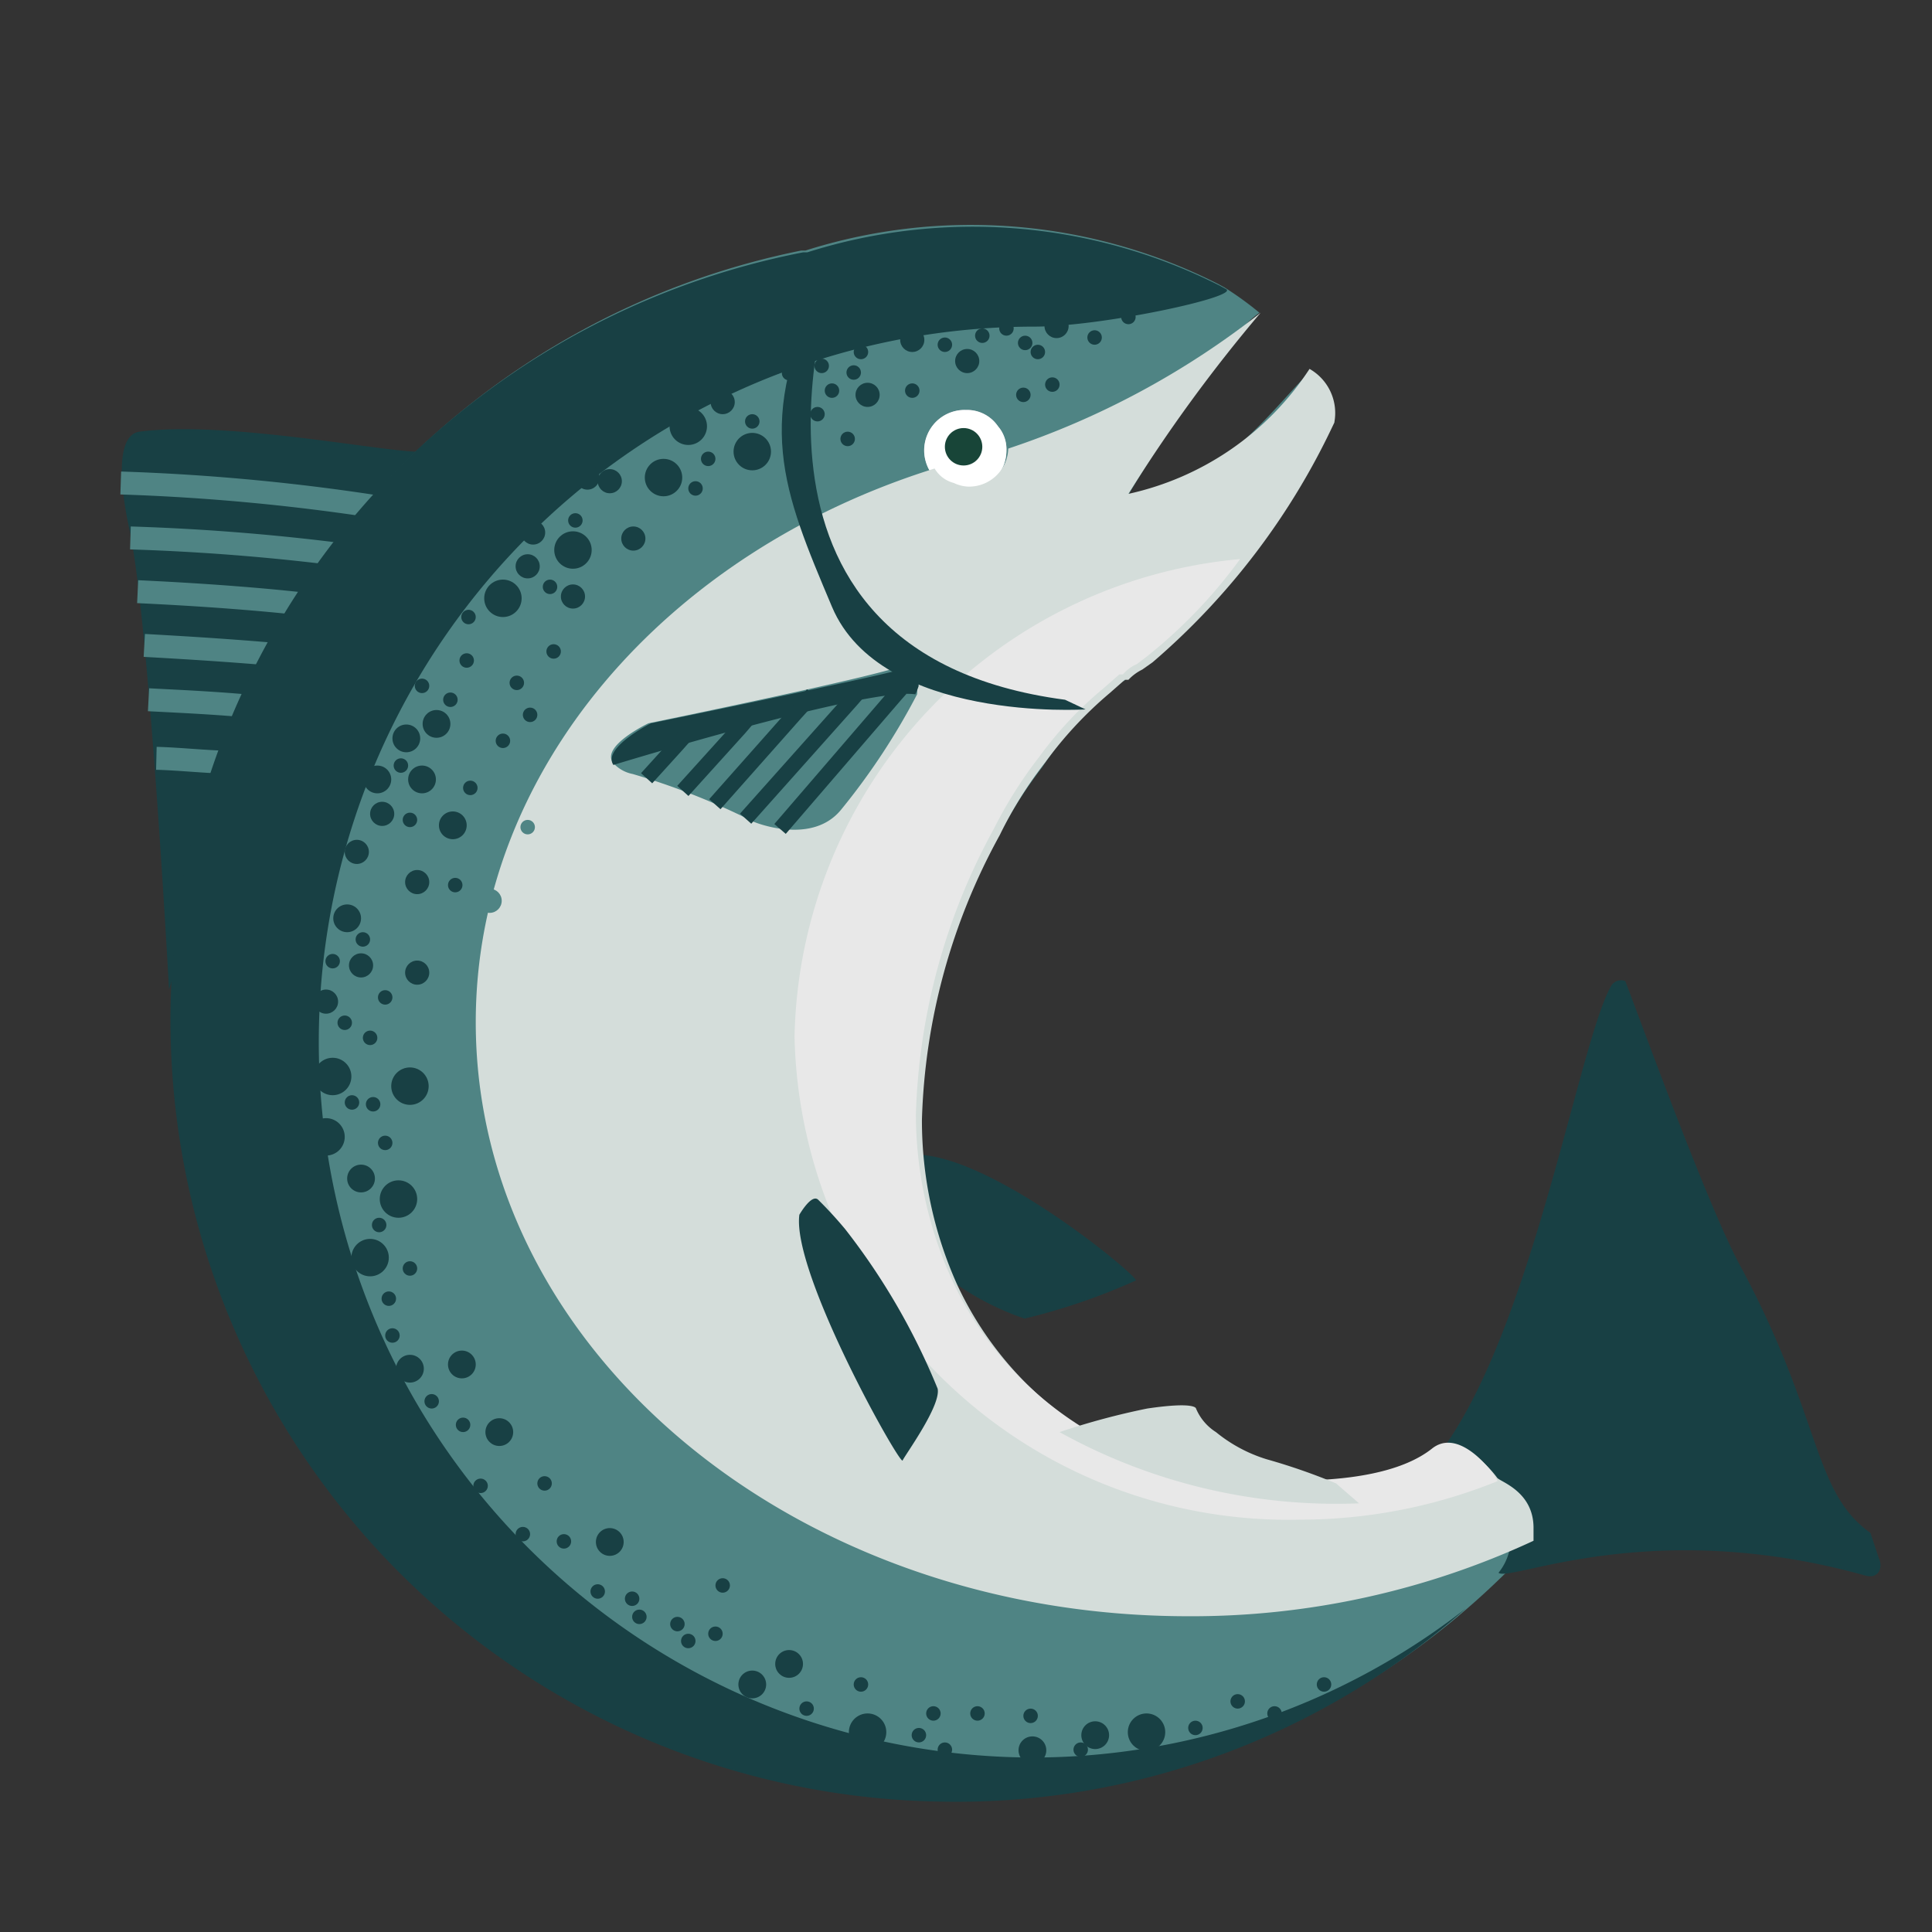<svg id="Layer_1" data-name="Layer 1" xmlns="http://www.w3.org/2000/svg" viewBox="0 0 32 32"><rect x="0" y="0" width="32" height="32" fill="#333333" stroke="none"/><defs><style>.cls-1{fill:#184044;}.cls-11,.cls-2,.cls-7{fill:none;}.cls-2{stroke:#4f8484;stroke-width:0.38px;}.cls-11,.cls-2{stroke-miterlimit:10;}.cls-3{fill:#99b7bf;}.cls-4{fill:#fff;}.cls-5{fill:#4f8484;}.cls-6{fill:#165e72;}.cls-8{fill:#d4ddda;}.cls-9{fill:#e8e8e8;}.cls-10{fill:#184538;}.cls-11{stroke:#184044;stroke-width:0.25px;}.cls-12{fill:#d1dbd8;}</style></defs><title>Fish_2</title><path class="cls-1" d="M2.8,16.39s-.33-6.08-.65-7.59C1.92,7.75,2,7.19,2.31,7.15c1.59-.21,4.62.46,4.76.31s-3.84,6.05-3.8,6.61A12.08,12.08,0,0,1,2.8,16.39Z"/><path class="cls-2" d="M6.84,8.52l-.37-.09A35.39,35.39,0,0,0,2,8"/><path class="cls-2" d="M6.84,9.41c-.23-.06-.52-.12-.85-.18a36.81,36.81,0,0,0-3.83-.32"/><path class="cls-2" d="M6.84,10.3a10.5,10.5,0,0,0-1.35-.24c-1.06-.14-2.34-.22-3.21-.26"/><path class="cls-2" d="M6.84,11.19A14.29,14.29,0,0,0,5,10.88c-.9-.09-1.89-.15-2.61-.19"/><path class="cls-2" d="M6.84,12.08a15.9,15.9,0,0,0-2.38-.35c-.71-.08-1.43-.11-2-.14"/><path class="cls-2" d="M6.84,13.05A16,16,0,0,0,4,12.63c-.5,0-1-.06-1.41-.07"/><path class="cls-3" d="M16.53,7.06a.58.58,0,0,1,.14.4.68.68,0,0,1-.67.68.7.7,0,0,1-.25-.05A.67.67,0,0,1,16,6.79.62.62,0,0,1,16.53,7.06Z"/><path class="cls-3" d="M20.34,4.79h0l-.11-.06Z"/><path class="cls-4" d="M16.67,7.46a.68.68,0,0,1-.67.68.7.7,0,0,1-.25-.05,7.74,7.74,0,0,1,.78-1A.58.58,0,0,1,16.67,7.46Z"/><path class="cls-5" d="M25.43,25.33c-.09-.53-.61-.7-.67-.77s-.6-.72-1-.39c-.91.72-2.94.5-3.09.49a5.7,5.7,0,0,1-4.86-3.31s0,0,0,0v0h0a6.64,6.64,0,0,1-.59-2.72,10.38,10.38,0,0,1,1.29-4.72,7.34,7.34,0,0,1,.75-1.2A6.59,6.59,0,0,1,18.3,11.5h0l.25-.22h0s0,0,.07,0a.6.6,0,0,1,.23-.17L19,11a12.68,12.68,0,0,0,2.88-3.61L22.1,7a3.47,3.47,0,0,0-.38-.86c-.58.53-1.55,2-3.07,2.12a26.08,26.08,0,0,1,2-2.9,1.56,1.56,0,0,1,.21-.18,5.42,5.42,0,0,0-.58-.42l-.11-.06a9.06,9.06,0,0,0-6.83-.55l-.07,0A12.95,12.95,0,1,0,24.85,26.14l0,0c.18-.17.35-.35.52-.54a0,0,0,0,0,0,0ZM16,6.79a.62.62,0,0,1,.53.27.58.58,0,0,1,.14.4.68.68,0,0,1-.67.68.7.7,0,0,1-.25-.05A.67.67,0,0,1,16,6.79Z"/><path class="cls-3" d="M16.67,7.46a.68.68,0,0,1-.67.68.7.7,0,0,1-.25-.05A.67.67,0,0,1,16,6.79a.62.62,0,0,1,.53.27A.58.58,0,0,1,16.67,7.46Z"/><circle class="cls-3" cx="19.39" cy="10.8"/><path class="cls-1" d="M31.12,25.81c.07.15,0,.34-.21.29-3.56-1-5.9.11-6.09-.05a.91.91,0,0,0-.2-1.33c-.11-.14-.55-.64-1-.38,1.68-1.83,2.5-7,3.06-8a.19.19,0,0,1,.24-.09c.35.92,1.37,3.72,1.89,4.69,1.37,2.53,1.2,3.76,2.17,4.45Z"/><path class="cls-4" d="M16.67,7.46a.68.68,0,0,1-.67.68.7.7,0,0,1-.25-.05A.67.67,0,0,1,16,6.79a.62.62,0,0,1,.53.27A.58.58,0,0,1,16.67,7.46Z"/><path class="cls-6" d="M11.91,11.22A14.61,14.61,0,0,0,9.26,13.1s-.64.69-.5,1a13.4,13.4,0,0,0,2.35,1.67,10.2,10.2,0,0,0,1.84-4Z"/><path class="cls-1" d="M15.64,21.12a4.5,4.5,0,0,0,1.33.72,10.31,10.31,0,0,0,1.84-.63c.13,0-2.5-2.21-3.76-2.08,0,0-.55.2-.52.34S15.64,21.12,15.64,21.12Z"/><path class="cls-7" d="M25.46,25.25v.23l0,0,0,0a13.43,13.43,0,0,1-5.72,1.24c-6.52,0-11.8-4.4-11.8-9.83,0-3.76,2.55-7,6.29-8.69a5.36,5.36,0,0,0,3.19,4.19l-.09.12a6.72,6.72,0,0,0-.75,1.2,10.42,10.42,0,0,0-1.29,4.73,6.58,6.58,0,0,0,.58,2.71v0h0s0,0,0,0a5.73,5.73,0,0,0,4.87,3.32c.14,0,2.18.21,3.08-.49.42-.34.91.24,1,.38S25.39,24.71,25.46,25.25Z"/><path class="cls-8" d="M24.8,24.48c-.1-.14-.59-.73-1-.39-.9.71-2.94.49-3.08.49a5.72,5.72,0,0,1-4.87-3.31s0,0,0,0v0h0a6.63,6.63,0,0,1-.58-2.72,10.38,10.38,0,0,1,1.29-4.72,6.72,6.72,0,0,1,.75-1.2,6.54,6.54,0,0,1,1.07-1.15h0l.25-.22h0l.06,0a.79.79,0,0,1,.23-.17l.17-.12A11.78,11.78,0,0,0,22.1,7a.84.84,0,0,0-.41-.89,4.82,4.82,0,0,1-3,2.07,25.52,25.52,0,0,1,2.19-3A13.78,13.78,0,0,1,16.7,7.43a.65.65,0,0,1-.66.63A.6.6,0,0,1,15.8,8a.52.52,0,0,1-.32-.24c-4.45,1.39-7.6,5-7.6,9.17,0,5.43,5.28,9.84,11.8,9.84a13.43,13.43,0,0,0,5.72-1.25l0,0a0,0,0,0,0,0,0v-.23C25.39,24.71,24.87,24.55,24.8,24.48Z"/><path class="cls-1" d="M17.13,29.11a11.85,11.85,0,0,1,0-23.7c1.11,0,3.39-.49,3.18-.62l-.11-.06a9.06,9.06,0,0,0-6.83-.55l-.07,0a12.95,12.95,0,0,0,2.27,25.66,12.72,12.72,0,0,0,8.71-3.2A11.66,11.66,0,0,1,17.13,29.11Z"/><path class="cls-9" d="M24.81,24.53a8.71,8.71,0,0,1-3.28.64,8.18,8.18,0,0,1-8.37-8,8.11,8.11,0,0,1,7.38-7.91A8.31,8.31,0,0,1,19,10.87l-.17.13a.6.6,0,0,0-.23.17s-.05,0-.06,0h0l-.25.22h0a6.25,6.25,0,0,0-1.08,1.15,7.25,7.25,0,0,0-.75,1.19,10.46,10.46,0,0,0-1.29,4.73,6.64,6.64,0,0,0,.59,2.72h0v0s0,0,0,0a5.69,5.69,0,0,0,4.86,3.31c.14,0,2.18.22,3.09-.49.41-.34.9.25,1,.38S24.78,24.51,24.81,24.53Z"/><path class="cls-5" d="M15.19,11.38a.61.61,0,0,1,0,.12,11.17,11.17,0,0,1-1.25,1.9c-.49.62-1.46.21-1.46.21a11.93,11.93,0,0,0-2-.79.58.58,0,0,1-.33-.19c-.19-.28.59-.65.59-.65S14.89,11.13,15,11,15.23,11.29,15.19,11.38Z"/><path class="cls-1" d="M13.66,4.65c-1.2,2.31-.69,3.48.12,5.4s4.2,1.7,4.2,1.7l-.34-.16c-6-.79-3.83-7-3.83-7Z"/><circle class="cls-10" cx="15.96" cy="7.4" r="0.31"/><circle class="cls-1" cx="8.33" cy="9.91" r="0.31"/><circle class="cls-1" cx="5.4" cy="18.83" r="0.31"/><circle class="cls-1" cx="6.13" cy="20.83" r="0.31"/><circle class="cls-1" cx="6.6" cy="19.86" r="0.31"/><circle class="cls-1" cx="14.37" cy="28.69" r="0.31"/><circle class="cls-1" cx="5.51" cy="17.83" r="0.31"/><circle class="cls-1" cx="6.79" cy="17.99" r="0.31"/><circle class="cls-1" cx="18.99" cy="28.69" r="0.31"/><circle class="cls-1" cx="7.23" cy="11.99" r="0.23"/><circle class="cls-1" cx="6.99" cy="12.91" r="0.23"/><circle class="cls-1" cx="7.5" cy="13.67" r="0.23"/><circle class="cls-1" cx="5.98" cy="19.52" r="0.23"/><circle class="cls-1" cx="17.1" cy="28.99" r="0.23"/><circle class="cls-1" cx="12.46" cy="27.9" r="0.23"/><circle class="cls-1" cx="10.1" cy="25.54" r="0.23"/><circle class="cls-1" cx="6.79" cy="22.67" r="0.23"/><circle class="cls-1" cx="8.27" cy="23.72" r="0.23"/><circle class="cls-1" cx="7.65" cy="22.6" r="0.23"/><circle class="cls-1" cx="13.07" cy="27.56" r="0.23"/><circle class="cls-1" cx="18.14" cy="28.74" r="0.23"/><circle class="cls-1" cx="6.25" cy="12.91" r="0.23"/><circle class="cls-1" cx="6.73" cy="12.23" r="0.23"/><circle class="cls-1" cx="5.75" cy="15.21" r="0.23"/><circle class="cls-1" cx="9.49" cy="9.88" r="0.2"/><circle class="cls-1" cx="5.98" cy="15.99" r="0.2"/><circle class="cls-1" cx="6.91" cy="16.11" r="0.2"/><circle class="cls-1" cx="10.49" cy="8.92" r="0.2"/><circle class="cls-1" cx="14.37" cy="6.54" r="0.2"/><circle class="cls-1" cx="5.4" cy="16.59" r="0.2"/><circle class="cls-1" cx="6.33" cy="13.48" r="0.2"/><circle class="cls-1" cx="6.91" cy="14.61" r="0.2"/><circle class="cls-5" cx="8.11" cy="14.92" r="0.2"/><circle class="cls-1" cx="5.91" cy="14.11" r="0.2"/><circle class="cls-1" cx="11.52" cy="8.09" r="0.12"/><circle class="cls-1" cx="6.28" cy="20.29" r="0.12"/><circle class="cls-1" cx="6.18" cy="18.29" r="0.12"/><circle class="cls-1" cx="15.46" cy="28.38" r="0.12"/><circle class="cls-1" cx="6.38" cy="16.52" r="0.12"/><circle class="cls-1" cx="5.83" cy="18.26" r="0.12"/><circle class="cls-1" cx="13.54" cy="6.86" r="0.12"/><circle class="cls-1" cx="11.73" cy="7.6" r="0.12"/><circle class="cls-1" cx="12.46" cy="6.98" r="0.12"/><circle class="cls-1" cx="16.67" cy="5.44" r="0.12"/><circle class="cls-1" cx="13.07" cy="6.18" r="0.12"/><circle class="cls-1" cx="16.27" cy="5.56" r="0.12"/><circle class="cls-1" cx="14.14" cy="6.17" r="0.12"/><circle class="cls-1" cx="13.78" cy="6.47" r="0.12"/><circle class="cls-1" cx="7.46" cy="11.59" r="0.12"/><circle class="cls-1" cx="7.96" cy="24.61" r="0.12"/><circle class="cls-1" cx="11.4" cy="27.18" r="0.12"/><circle class="cls-1" cx="21.93" cy="27.9" r="0.12"/><circle class="cls-1" cx="21.11" cy="28.38" r="0.12"/><circle class="cls-1" cx="19.8" cy="28.62" r="0.12"/><circle class="cls-1" cx="5.71" cy="16.94" r="0.12"/><circle class="cls-1" cx="15.65" cy="28.98" r="0.12"/><circle class="cls-1" cx="8.33" cy="12.27" r="0.12"/><circle class="cls-1" cx="7.67" cy="23.6" r="0.12"/><circle class="cls-1" cx="10.47" cy="26.48" r="0.12"/><circle class="cls-1" cx="10.59" cy="26.78" r="0.12"/><circle class="cls-1" cx="11.97" cy="26.26" r="0.12"/><circle class="cls-1" cx="7.15" cy="23.21" r="0.12"/><circle class="cls-1" cx="9.34" cy="25.53" r="0.12"/><circle class="cls-1" cx="6.13" cy="17.19" r="0.12"/><circle class="cls-1" cx="11.22" cy="26.9" r="0.12"/><circle class="cls-1" cx="9.9" cy="26.36" r="0.12"/><circle class="cls-1" cx="14.26" cy="27.9" r="0.12"/><circle class="cls-1" cx="15.22" cy="28.74" r="0.12"/><circle class="cls-1" cx="17.9" cy="28.98" r="0.12"/><circle class="cls-1" cx="6.79" cy="13.58" r="0.12"/><circle class="cls-1" cx="7.79" cy="13.05" r="0.12"/><circle class="cls-5" cx="8.74" cy="13.7" r="0.12"/><circle class="cls-1" cx="6.44" cy="21.51" r="0.12"/><circle class="cls-1" cx="6.5" cy="22.12" r="0.12"/><circle class="cls-1" cx="6.38" cy="18.93" r="0.12"/><circle class="cls-1" cx="6.79" cy="21.01" r="0.12"/><circle class="cls-1" cx="5.51" cy="15.92" r="0.12"/><circle class="cls-1" cx="7.76" cy="10.22" r="0.12"/><circle class="cls-1" cx="7.73" cy="10.94" r="0.12"/><circle class="cls-1" cx="8.56" cy="11.31" r="0.12"/><circle class="cls-1" cx="7.54" cy="14.66" r="0.12"/><circle class="cls-1" cx="6.01" cy="15.56" r="0.12"/><circle class="cls-1" cx="8.78" cy="11.84" r="0.12"/><circle class="cls-1" cx="9.17" cy="10.79" r="0.12"/><circle class="cls-1" cx="6.99" cy="11.36" r="0.12"/><circle class="cls-1" cx="9.11" cy="9.72" r="0.12"/><circle class="cls-1" cx="9.02" cy="24.57" r="0.12"/><circle class="cls-1" cx="13.36" cy="28.3" r="0.12"/><circle class="cls-1" cx="8.66" cy="25.41" r="0.12"/><circle class="cls-1" cx="17.07" cy="28.42" r="0.12"/><circle class="cls-1" cx="11.85" cy="27.06" r="0.12"/><circle class="cls-1" cx="20.5" cy="28.18" r="0.12"/><circle class="cls-1" cx="16.19" cy="28.38" r="0.12"/><circle class="cls-1" cx="15.11" cy="6.47" r="0.12"/><circle class="cls-1" cx="9.53" cy="8.62" r="0.12"/><circle class="cls-1" cx="17.19" cy="5.83" r="0.12"/><circle class="cls-1" cx="14.26" cy="5.83" r="0.12"/><circle class="cls-1" cx="17.43" cy="6.37" r="0.12"/><circle class="cls-1" cx="18.69" cy="5.25" r="0.12"/><circle class="cls-1" cx="16.95" cy="6.54" r="0.12"/><circle class="cls-1" cx="16.98" cy="5.68" r="0.12"/><circle class="cls-1" cx="18.13" cy="5.59" r="0.12"/><circle class="cls-1" cx="13.61" cy="6.06" r="0.12"/><circle class="cls-1" cx="14.04" cy="7.27" r="0.12"/><circle class="cls-1" cx="15.65" cy="5.71" r="0.12"/><circle class="cls-1" cx="6.64" cy="12.68" r="0.12"/><circle class="cls-1" cx="10.1" cy="7.97" r="0.2"/><circle class="cls-1" cx="8.74" cy="9.38" r="0.2"/><circle class="cls-1" cx="11.97" cy="6.66" r="0.2"/><circle class="cls-1" cx="8.83" cy="8.82" r="0.2"/><circle class="cls-1" cx="16.02" cy="5.98" r="0.2"/><circle class="cls-1" cx="17.5" cy="5.4" r="0.2"/><circle class="cls-1" cx="15.11" cy="5.63" r="0.2"/><circle class="cls-1" cx="9.73" cy="7.91" r="0.2"/><circle class="cls-1" cx="10.99" cy="7.91" r="0.31"/><circle class="cls-1" cx="9.49" cy="9.11" r="0.31"/><circle class="cls-1" cx="11.4" cy="7.06" r="0.31"/><circle class="cls-1" cx="12.46" cy="7.48" r="0.31"/><path class="cls-1" d="M14,20.36A11.07,11.07,0,0,1,15.53,23c.06.28-.54,1.1-.58,1.19s-1.84-3.11-1.71-4.07c0,0,.2-.35.31-.25A6.73,6.73,0,0,1,14,20.36Z"/><path class="cls-1" d="M15.21,11.38a.87.87,0,0,1-.05.12c-.79-.12-5,1.17-5,1.17-.19-.28.62-.69.62-.69s4.16-.85,4.31-.94C15.06,11,15.25,11.29,15.21,11.38Z"/><polyline class="cls-11" points="11.84 13.32 13.17 11.82 13.46 11.5"/><polyline class="cls-11" points="12.35 13.56 14.08 11.62 14.22 11.46"/><polyline class="cls-11" points="12.92 13.73 14.84 11.5 14.92 11.41"/><polyline class="cls-11" points="10.71 12.89 11.2 12.35 11.51 12"/><polyline class="cls-11" points="11.31 13.1 12.25 12.06 12.43 11.85"/><circle class="cls-1" cx="17.55" cy="23.72"/><path class="cls-12" d="M17.55,23.72A12.07,12.07,0,0,1,19,23.33c.81-.12.81,0,.81,0a.85.85,0,0,0,.33.39,2.47,2.47,0,0,0,.84.45,10.12,10.12,0,0,1,1.15.4l.38.33A9.44,9.44,0,0,1,17.55,23.72Z"/></svg>